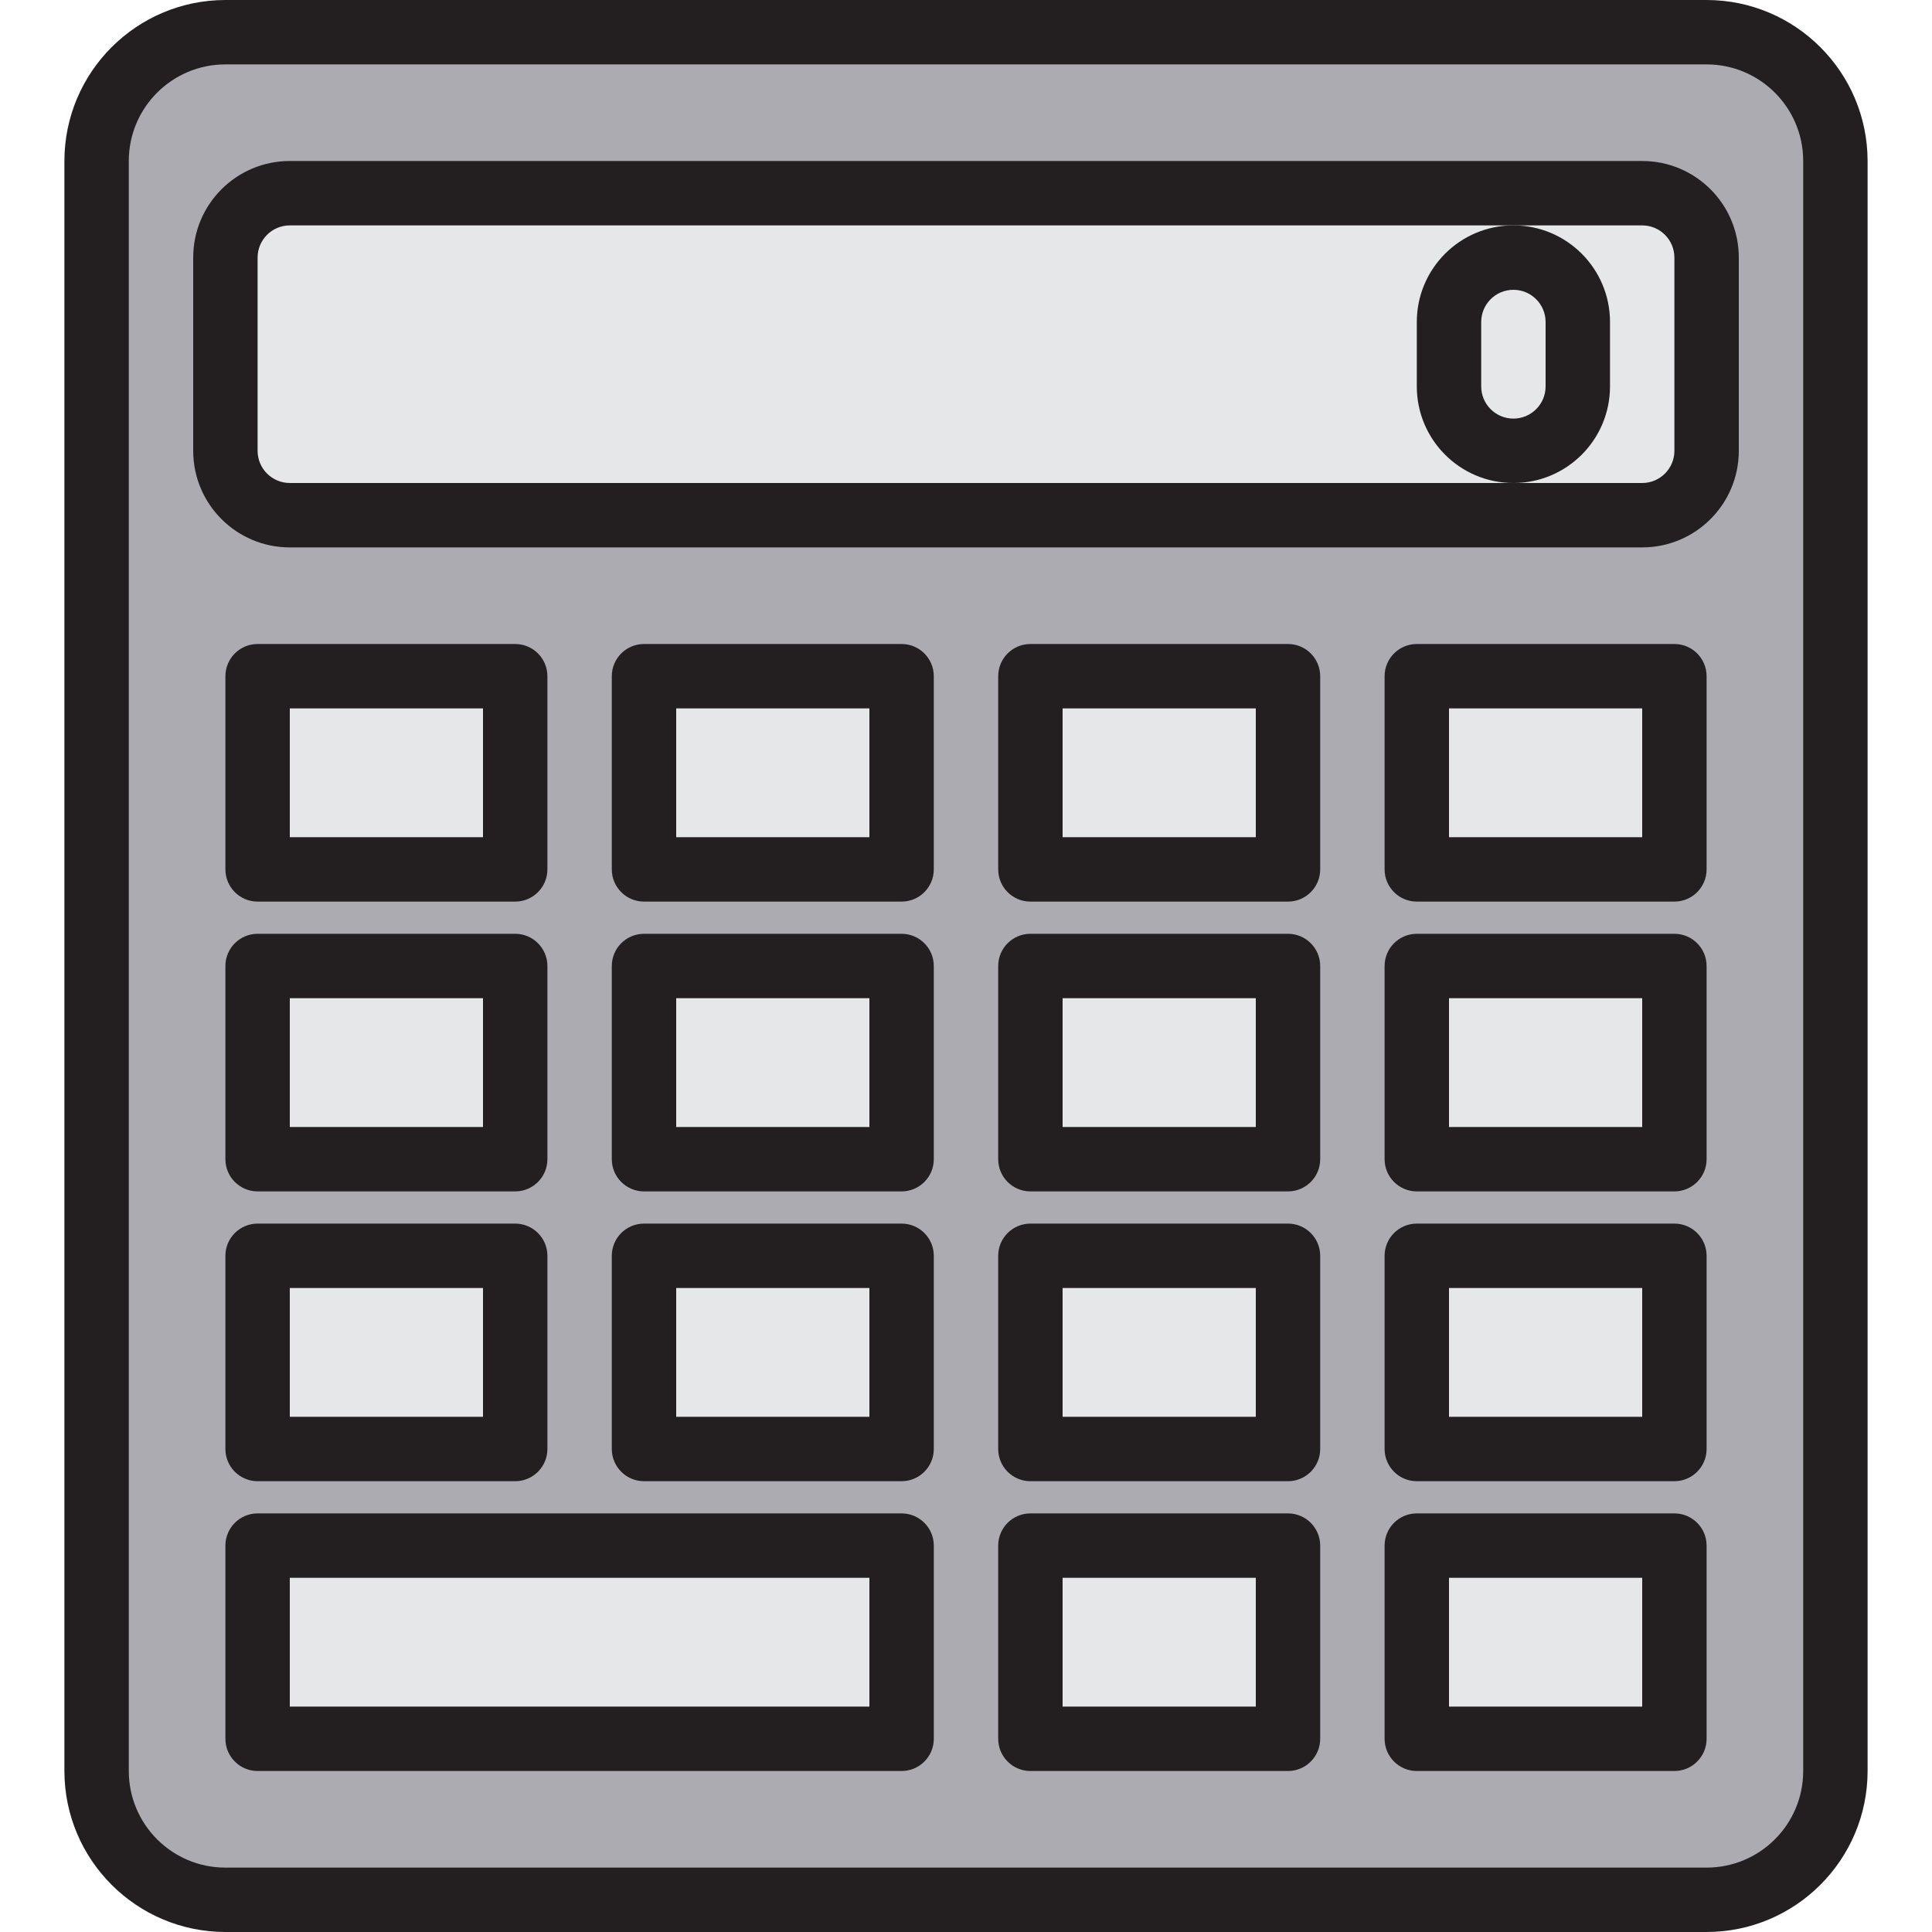 <?xml version="1.0" encoding="iso-8859-1"?>
<!-- Generator: Adobe Illustrator 19.0.0, SVG Export Plug-In . SVG Version: 6.00 Build 0)  -->
<svg version="1.1" id="Capa_1" xmlns="http://www.w3.org/2000/svg" xmlns:xlink="http://www.w3.org/1999/xlink" x="0px" y="0px"
	 viewBox="0 0 512 512" style="enable-background:new 0 0 512 512;" xml:space="preserve">
<path style="fill:#ACABB1;" d="M486.4,469.333V42.667c0-18.85-15.283-34.133-34.133-34.133H59.733
	c-18.85,0-34.133,15.283-34.133,34.133v426.667c0,18.85,15.283,34.133,34.133,34.133h392.533
	C471.117,503.467,486.4,488.184,486.4,469.333z M238.933,460.8H68.267v-51.2h170.667V460.8z M136.533,256v51.2H68.267V256H136.533z
	 M68.267,230.4v-51.2h68.267v51.2H68.267z M136.533,332.8V384H68.267v-51.2H136.533z M238.933,384h-68.267v-51.2h68.267V384z
	 M238.933,307.2h-68.267V256h68.267V307.2z M238.933,230.4h-68.267v-51.2h68.267V230.4z M341.333,460.8h-68.267v-51.2h68.267V460.8z
	 M341.333,384h-68.267v-51.2h68.267V384z M341.333,307.2h-68.267V256h68.267V307.2z M341.333,230.4h-68.267v-51.2h68.267V230.4z
	 M443.733,460.8h-68.267v-51.2h68.267V460.8z M443.733,384h-68.267v-51.2h68.267V384z M443.733,307.2h-68.267V256h68.267V307.2z
	 M443.733,230.4h-68.267v-51.2h68.267V230.4z M435.2,136.533H76.8c-9.429,0-17.067-7.637-17.067-17.067v-51.2
	c0-9.429,7.637-17.067,17.067-17.067h358.4c9.429,0,17.067,7.637,17.067,17.067v51.2C452.267,128.896,444.629,136.533,435.2,136.533
	z"/>
<g>
	<path style="fill:#E6E7E8;" d="M452.267,68.267c0-9.429-7.637-17.067-17.067-17.067H76.8c-9.429,0-17.067,7.637-17.067,17.067v51.2
		c0,9.429,7.637,17.067,17.067,17.067h358.4c9.429,0,17.067-7.637,17.067-17.067V68.267z M418.133,102.4
		c0,9.429-7.637,17.067-17.067,17.067c-9.429,0-17.067-7.637-17.067-17.067V85.333c0-9.429,7.637-17.067,17.067-17.067
		c9.429,0,17.067,7.637,17.067,17.067V102.4z"/>
	<rect x="68.267" y="179.2" style="fill:#E6E7E8;" width="68.267" height="51.2"/>
	<rect x="170.667" y="179.2" style="fill:#E6E7E8;" width="68.267" height="51.2"/>
	<rect x="273.067" y="179.2" style="fill:#E6E7E8;" width="68.267" height="51.2"/>
	<rect x="375.467" y="179.2" style="fill:#E6E7E8;" width="68.267" height="51.2"/>
	<rect x="68.267" y="256" style="fill:#E6E7E8;" width="68.267" height="51.2"/>
	<rect x="170.667" y="256" style="fill:#E6E7E8;" width="68.267" height="51.2"/>
	<rect x="273.067" y="256" style="fill:#E6E7E8;" width="68.267" height="51.2"/>
	<rect x="375.467" y="256" style="fill:#E6E7E8;" width="68.267" height="51.2"/>
	<rect x="68.267" y="332.8" style="fill:#E6E7E8;" width="68.267" height="51.2"/>
	<rect x="170.667" y="332.8" style="fill:#E6E7E8;" width="68.267" height="51.2"/>
	<rect x="273.067" y="332.8" style="fill:#E6E7E8;" width="68.267" height="51.2"/>
	<rect x="375.467" y="332.8" style="fill:#E6E7E8;" width="68.267" height="51.2"/>
	<rect x="68.267" y="409.6" style="fill:#E6E7E8;" width="170.667" height="51.2"/>
	<rect x="273.067" y="409.6" style="fill:#E6E7E8;" width="68.267" height="51.2"/>
	<rect x="375.467" y="409.6" style="fill:#E6E7E8;" width="68.267" height="51.2"/>
	<path style="fill:#E6E7E8;" d="M401.067,68.267c-9.429,0-17.067,7.637-17.067,17.067V102.4c0,9.429,7.637,17.067,17.067,17.067
		c9.429,0,17.067-7.637,17.067-17.067V85.333C418.133,75.904,410.496,68.267,401.067,68.267z"/>
</g>
<g>
	<path style="fill:#231F20;" d="M452.267,512H59.733c-23.552-0.026-42.641-19.115-42.667-42.667V42.667
		C17.092,19.115,36.181,0.026,59.733,0h392.533c23.552,0.026,42.641,19.115,42.667,42.667v426.667
		C494.908,492.885,475.819,511.974,452.267,512z M59.733,17.067c-14.14,0-25.6,11.46-25.6,25.6v426.667
		c0,14.14,11.46,25.6,25.6,25.6h392.533c14.14,0,25.6-11.46,25.6-25.6V42.667c0-14.14-11.46-25.6-25.6-25.6H59.733z"/>
	<path style="fill:#231F20;" d="M435.2,145.067H76.8c-14.14,0-25.6-11.46-25.6-25.6v-51.2c0-14.14,11.46-25.6,25.6-25.6h358.4
		c14.14,0,25.6,11.46,25.6,25.6v51.2C460.8,133.606,449.34,145.067,435.2,145.067z M76.8,59.733c-4.71,0-8.533,3.823-8.533,8.533
		v51.2c0,4.71,3.823,8.533,8.533,8.533h358.4c4.71,0,8.533-3.823,8.533-8.533v-51.2c0-4.71-3.823-8.533-8.533-8.533H76.8z"/>
	<path style="fill:#231F20;" d="M136.533,238.933H68.267c-4.71,0-8.533-3.823-8.533-8.533v-51.2c0-4.71,3.823-8.533,8.533-8.533
		h68.267c4.71,0,8.533,3.823,8.533,8.533v51.2C145.067,235.11,141.244,238.933,136.533,238.933z M76.8,221.867H128v-34.133H76.8
		V221.867z"/>
	<path style="fill:#231F20;" d="M238.933,238.933h-68.267c-4.71,0-8.533-3.823-8.533-8.533v-51.2c0-4.71,3.823-8.533,8.533-8.533
		h68.267c4.71,0,8.533,3.823,8.533,8.533v51.2C247.467,235.11,243.644,238.933,238.933,238.933z M179.2,221.867h51.2v-34.133h-51.2
		V221.867z"/>
	<path style="fill:#231F20;" d="M341.333,238.933h-68.267c-4.71,0-8.533-3.823-8.533-8.533v-51.2c0-4.71,3.823-8.533,8.533-8.533
		h68.267c4.71,0,8.533,3.823,8.533,8.533v51.2C349.867,235.11,346.044,238.933,341.333,238.933z M281.6,221.867h51.2v-34.133h-51.2
		V221.867z"/>
	<path style="fill:#231F20;" d="M443.733,238.933h-68.267c-4.71,0-8.533-3.823-8.533-8.533v-51.2c0-4.71,3.823-8.533,8.533-8.533
		h68.267c4.71,0,8.533,3.823,8.533,8.533v51.2C452.267,235.11,448.444,238.933,443.733,238.933z M384,221.867h51.2v-34.133H384
		V221.867z"/>
	<path style="fill:#231F20;" d="M136.533,315.733H68.267c-4.71,0-8.533-3.823-8.533-8.533V256c0-4.71,3.823-8.533,8.533-8.533
		h68.267c4.71,0,8.533,3.823,8.533,8.533v51.2C145.067,311.91,141.244,315.733,136.533,315.733z M76.8,298.667H128v-34.133H76.8
		V298.667z"/>
	<path style="fill:#231F20;" d="M238.933,315.733h-68.267c-4.71,0-8.533-3.823-8.533-8.533V256c0-4.71,3.823-8.533,8.533-8.533
		h68.267c4.71,0,8.533,3.823,8.533,8.533v51.2C247.467,311.91,243.644,315.733,238.933,315.733z M179.2,298.667h51.2v-34.133h-51.2
		V298.667z"/>
	<path style="fill:#231F20;" d="M341.333,315.733h-68.267c-4.71,0-8.533-3.823-8.533-8.533V256c0-4.71,3.823-8.533,8.533-8.533
		h68.267c4.71,0,8.533,3.823,8.533,8.533v51.2C349.867,311.91,346.044,315.733,341.333,315.733z M281.6,298.667h51.2v-34.133h-51.2
		V298.667z"/>
	<path style="fill:#231F20;" d="M443.733,315.733h-68.267c-4.71,0-8.533-3.823-8.533-8.533V256c0-4.71,3.823-8.533,8.533-8.533
		h68.267c4.71,0,8.533,3.823,8.533,8.533v51.2C452.267,311.91,448.444,315.733,443.733,315.733z M384,298.667h51.2v-34.133H384
		V298.667z"/>
	<path style="fill:#231F20;" d="M136.533,392.533H68.267c-4.71,0-8.533-3.823-8.533-8.533v-51.2c0-4.71,3.823-8.533,8.533-8.533
		h68.267c4.71,0,8.533,3.823,8.533,8.533V384C145.067,388.71,141.244,392.533,136.533,392.533z M76.8,375.467H128v-34.133H76.8
		V375.467z"/>
	<path style="fill:#231F20;" d="M238.933,392.533h-68.267c-4.71,0-8.533-3.823-8.533-8.533v-51.2c0-4.71,3.823-8.533,8.533-8.533
		h68.267c4.71,0,8.533,3.823,8.533,8.533V384C247.467,388.71,243.644,392.533,238.933,392.533z M179.2,375.467h51.2v-34.133h-51.2
		V375.467z"/>
	<path style="fill:#231F20;" d="M341.333,392.533h-68.267c-4.71,0-8.533-3.823-8.533-8.533v-51.2c0-4.71,3.823-8.533,8.533-8.533
		h68.267c4.71,0,8.533,3.823,8.533,8.533V384C349.867,388.71,346.044,392.533,341.333,392.533z M281.6,375.467h51.2v-34.133h-51.2
		V375.467z"/>
	<path style="fill:#231F20;" d="M443.733,392.533h-68.267c-4.71,0-8.533-3.823-8.533-8.533v-51.2c0-4.71,3.823-8.533,8.533-8.533
		h68.267c4.71,0,8.533,3.823,8.533,8.533V384C452.267,388.71,448.444,392.533,443.733,392.533z M384,375.467h51.2v-34.133H384
		V375.467z"/>
	<path style="fill:#231F20;" d="M238.933,469.333H68.267c-4.71,0-8.533-3.823-8.533-8.533v-51.2c0-4.71,3.823-8.533,8.533-8.533
		h170.667c4.71,0,8.533,3.823,8.533,8.533v51.2C247.467,465.51,243.644,469.333,238.933,469.333z M76.8,452.267h153.6v-34.133H76.8
		V452.267z"/>
	<path style="fill:#231F20;" d="M341.333,469.333h-68.267c-4.71,0-8.533-3.823-8.533-8.533v-51.2c0-4.71,3.823-8.533,8.533-8.533
		h68.267c4.71,0,8.533,3.823,8.533,8.533v51.2C349.867,465.51,346.044,469.333,341.333,469.333z M281.6,452.267h51.2v-34.133h-51.2
		V452.267z"/>
	<path style="fill:#231F20;" d="M443.733,469.333h-68.267c-4.71,0-8.533-3.823-8.533-8.533v-51.2c0-4.71,3.823-8.533,8.533-8.533
		h68.267c4.71,0,8.533,3.823,8.533,8.533v51.2C452.267,465.51,448.444,469.333,443.733,469.333z M384,452.267h51.2v-34.133H384
		V452.267z"/>
	<path style="fill:#231F20;" d="M401.067,128c-14.14,0-25.6-11.46-25.6-25.6V85.333c0-14.14,11.46-25.6,25.6-25.6
		s25.6,11.46,25.6,25.6V102.4C426.667,116.54,415.206,128,401.067,128z M401.067,76.8c-4.71,0-8.533,3.823-8.533,8.533V102.4
		c0,4.71,3.823,8.533,8.533,8.533s8.533-3.823,8.533-8.533V85.333C409.6,80.623,405.777,76.8,401.067,76.8z"/>
</g>
<g>
</g>
<g>
</g>
<g>
</g>
<g>
</g>
<g>
</g>
<g>
</g>
<g>
</g>
<g>
</g>
<g>
</g>
<g>
</g>
<g>
</g>
<g>
</g>
<g>
</g>
<g>
</g>
<g>
</g>
</svg>
